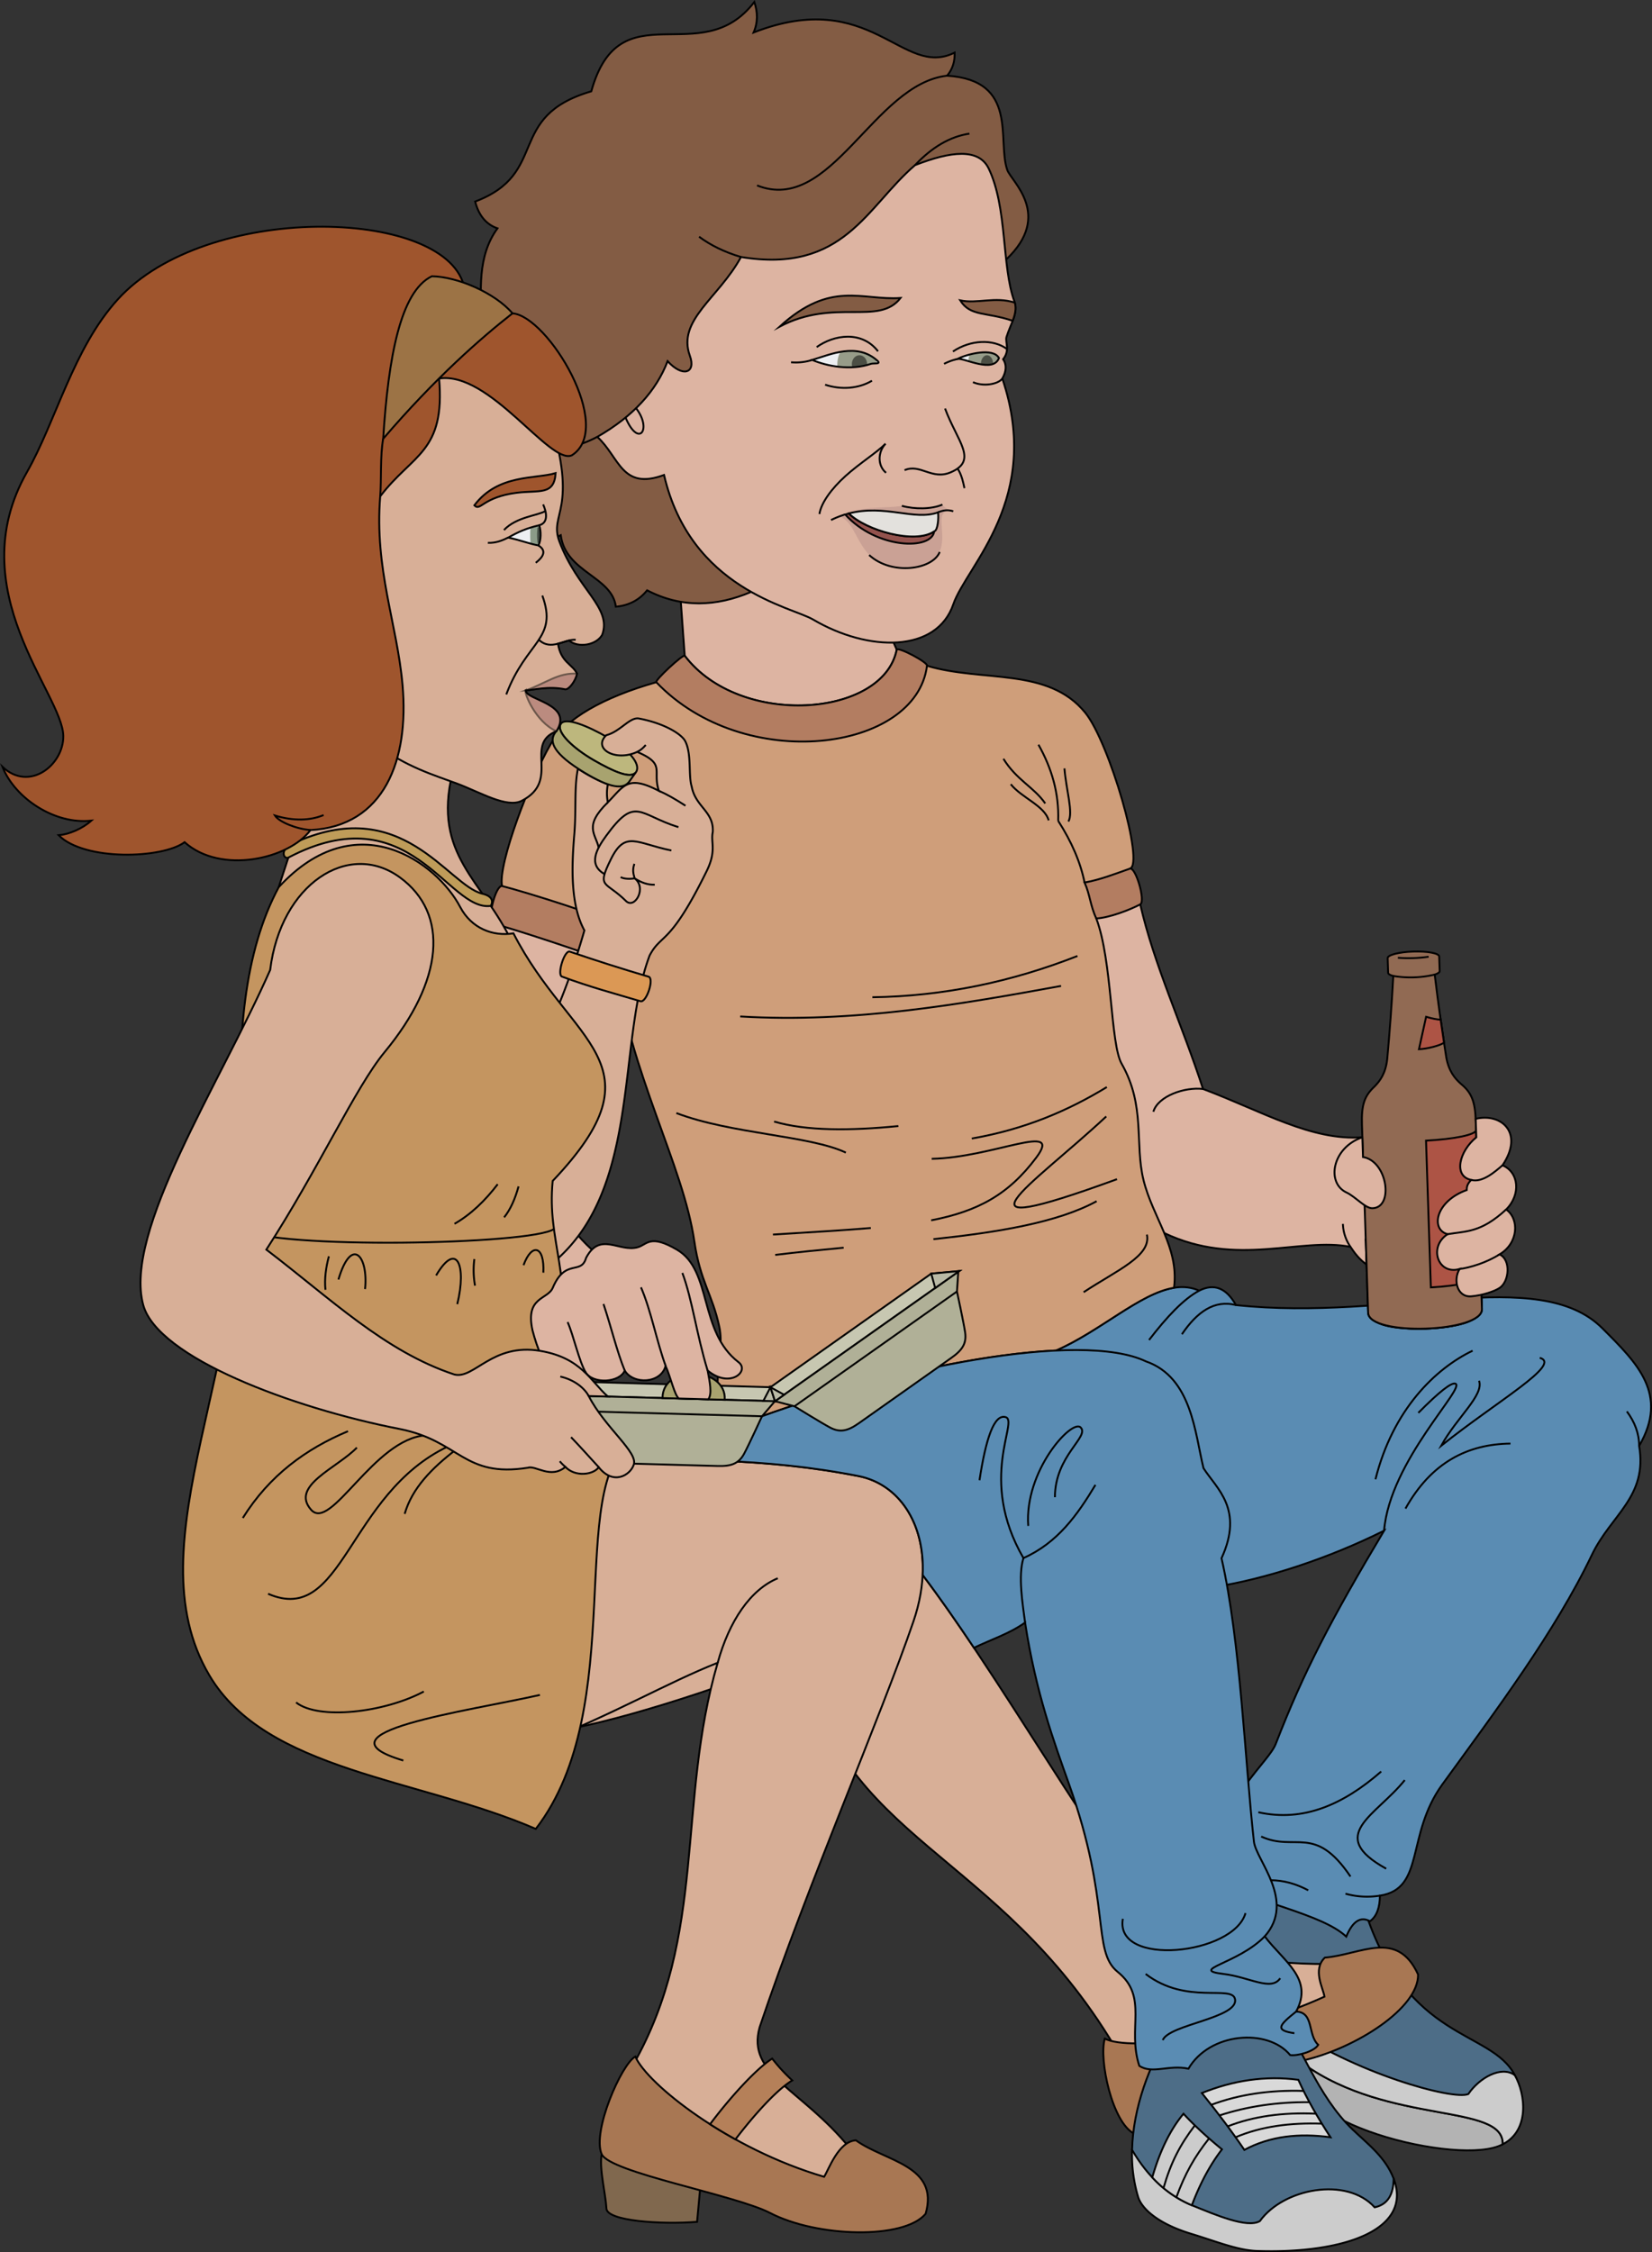 <svg id="presence" xmlns="http://www.w3.org/2000/svg" viewBox="0 0 1766.76 2407.89">
  <rect x="0" y="0" width="1766.76" height="2407.89" fill="#333333" stroke="none"/>
  <defs>
    <style>
      .cls-1 {
        fill: #b3b3b3;
      }

      .cls-1, .cls-10, .cls-11, .cls-12, .cls-13, .cls-14, .cls-15, .cls-16, .cls-17, .cls-18, .cls-19, .cls-2, .cls-20, .cls-21, .cls-22, .cls-23, .cls-24, .cls-25, .cls-26, .cls-27, .cls-28, .cls-29, .cls-3, .cls-33, .cls-34, .cls-37, .cls-38, .cls-39, .cls-4, .cls-5, .cls-6, .cls-7, .cls-8, .cls-9 {
        stroke: #000;
        stroke-miterlimit: 10;
        stroke-width: 2px;
      }

      .cls-2 {
        fill: #ccc;
      }

      .cls-3 {
        fill: #4d6d87;
      }

      .cls-4 {
        fill: #5a8cb3;
      }

      .cls-5 {
        fill: #ddb4a2;
      }

      .cls-6 {
        fill: #cf9e7a;
      }

      .cls-7 {
        fill: #b37d61;
      }

      .cls-8 {
        fill: #bdb77d;
      }

      .cls-9 {
        fill: #d8af97;
      }

      .cls-10 {
        fill: #80684e;
      }

      .cls-11 {
        fill: #a87753;
      }

      .cls-12 {
        fill: #b58059;
      }

      .cls-13 {
        fill: #db9855;
      }

      .cls-14 {
        fill: #c49560;
      }

      .cls-15 {
        fill: #bf9c59;
      }

      .cls-16 {
        fill: #d9d9d9;
      }

      .cls-17 {
        fill: #c7c7b1;
      }

      .cls-18 {
        fill: #b0b097;
      }

      .cls-19 {
        fill: #babaa6;
      }

      .cls-20 {
        fill: none;
      }

      .cls-21 {
        fill: #a8a36f;
      }

      .cls-22 {
        fill: #664530;
      }

      .cls-23 {
        fill: #805d49;
      }

      .cls-24 {
        fill: #a39670;
      }

      .cls-25 {
        fill: #b0a279;
      }

      .cls-26 {
        fill: #916a53;
      }

      .cls-27 {
        fill: #ad5445;
      }

      .cls-28 {
        fill: #835c44;
      }

      .cls-29 {
        fill: #edeff2;
      }

      .cls-30, .cls-35, .cls-36 {
        opacity: 0.5;
      }

      .cls-31 {
        fill: #41491f;
      }

      .cls-32 {
        fill: #9e7675;
        opacity: 0.3;
      }

      .cls-33 {
        fill: #93524d;
      }

      .cls-34 {
        fill: #e3e1dd;
      }

      .cls-35 {
        fill: #2a491f;
      }

      .cls-37 {
        fill: #9e6867;
      }

      .cls-38 {
        fill: #9f552d;
      }

      .cls-39 {
        fill: #9c7345;
      }
    </style>
  </defs>
  <title>eating</title>
  <g id="jacob">
    <path id="soleWhiteDark" class="cls-1" d="M1394.19,2206.73c-28.89,61.52,168.6,110.57,212.94,85.79C1608.36,2248.09,1486.3,2272.43,1394.19,2206.73Z"/>
    <g id="soleWhite">
      <path class="cls-2" d="M1620,2218.61c-35.73-36.4-125.64-46.37-244.79-53,10.22,13.94,5.7,24.61,19,41.16,92.11,65.7,214.17,41.36,212.94,85.79C1635.86,2277.83,1631.88,2239.5,1620,2218.61Z"/>
      <path class="cls-2" d="M1490.44,2329.27l-279.74-30.71a158.18,158.18,0,0,0,6.5,50.35c3.68,12,20.26,28.25,56.49,39.3,27.68,8.45,50.08,17.73,70.62,18.42C1437,2409.78,1511.23,2384,1490.44,2329.27Z"/>
    </g>
    <path id="jacobShoe" class="cls-3" d="M1570.29,2238.88c11.67-17.2,35-30.71,49.74-20.27-25.79-49.12-115.09-35-160.53-176.84-108.68-27.91-213.39-52.43-84.26,123.8C1448.56,2216.52,1553.75,2245.72,1570.29,2238.88Z"/>
    <path id="jacobPants" class="cls-4" d="M1101.07,1453.51c72.81-16.94,132.62-95.51,181.38-73.58,16.06-8.17,29.12-2.79,39.35,15.4,167.59,17.87,323.48-43.49,391.85,24.81,37.34,37.3,71.42,70.47,39.36,125.77,9.22,54.47-30,73.57-50.48,116.35-39.76,83-103.12,167.2-160,245.55-39.26,54.09-18.25,111.33-66.74,118.93-.14,12.61-3.31,22.11-10.66,27.35-10.22-5.55-18.63.23-25.35,16.45-26.23-24.47-94.43-35.53-154-64.72,25.35-90.1,70.51-120.51,78.65-141.49,30-77.28,59-132.61,115.81-227.79-60.09,29.92-126,51.4-181.72,60.28Z"/>
    <g id="skinGallic">
      <path class="cls-5" d="M725.28,604l7,97.14c58.63,77.27,212.36,66,226.73-6.55l-28.9-65.43"/>
      <path class="cls-5" d="M534.89,970.19c112.86-5.67,128.93,136.45,58.09,320.41,29.75,34.94,42.78,59,93.87,73.93C479.82,1571.56,534.89,1046,534.89,970.19Z"/>
      <path class="cls-5" d="M1583.29,1351.05l-5.11-154.8c-68.08,26.43-64-.83-121.18,19.69-54.51,4-107.21-27.81-170.4-51.65-22.69-69.69-52.23-132.15-67.14-197.39-119.51-11.59-114.38,143.1,25.67,351.42,77.64,37,146,4.08,199.19,14.79C1448.55,1338.24,1473.94,1392.24,1583.29,1351.05Z"/>
    </g>
    <path id="jacobShirt" class="cls-6" d="M1255.17,1376.9c.16-.27.33-.53.49-.81,5.26-42.65-22.75-74-32.73-114.47-9.58-38.87,2.41-79.12-23.37-124.31-12.21-21.4-9.87-109.57-27.12-155.32l35.93-53.26c16-4.57-22-135.15-47.72-166.73-39.82-48.93-109.22-32.29-169.27-50.18C918,777.3,824,789.59,701.9,729.39c-56.78,16.16-97.08,38.94-113.19,66.63-21.15,36.37-56.41,127.57-51.81,151.32l120.4,80.75c16.78,120.74,73.35,217.09,85.29,299.19,6.22,42.81,19.3,56.35,26.75,91.57,6.67,31.53-14.4,75.11,10,108.69,111.48-43.88,251.57-79,350-83.62C1177.07,1423,1218.83,1383,1255.17,1376.9Z"/>
    <g id="jacobShirtTrim">
      <path class="cls-7" d="M1159.91,943.59c17.07-3.1,32.32-9.22,48.46-14.86,6.27-2.19,17,35,11.09,38.17-11.3,6-33.36,14.37-47,15.09C1166,968.34,1165.61,956.05,1159.91,943.59Z"/>
      <path class="cls-7" d="M732.31,701.13c58.63,77.27,212.36,66,226.73-6.55,1.73-3.24,34.07,14,32.34,17.24-11.5,92-195.59,116-289.48,17.57C700.08,727.44,730.49,699.19,732.31,701.13Z"/>
      <path class="cls-7" d="M666.26,991.73c6,4.44-8.1,40-14.94,37-19.38-8.48-109-37.87-124-41.19-7-2.85,2.51-41.11,9.58-40.24C560,953.08,652.85,981.82,666.26,991.73Z"/>
    </g>
  </g>
  <g id="mara">
    <path id="nuggetLight" class="cls-8" d="M599.53,774.25c-4.9,8.51,13.49,25.86,35.59,38.6s40.54,20.55,45.33,12.23c4.93-8.54-8.19-23.76-30.29-36.5S604.23,766.09,599.53,774.25Z"/>
    <g id="skinAshkenazi">
      <path class="cls-9" d="M591.75,1851.25c56.07-7.48,167-41.63,266.64-81.5,38.62,198.11,208.08,208.08,333.86,418.56,147.58,31.39,275.17-27.62,226.31-88.51-68,.5-148-13-171-36.87-65.87-68.41-183.62-282-272.89-394.61Z"/>
      <path class="cls-9" d="M632,1562.49c99.16-3.25,190.92-3,286,15.63,55.22,10.84,86.06,76.07,58.88,155.44-35.07,102.43-112.8,280.5-164.46,433.8-14.4,50.81,44,65.21,96.55,129.44-14.6,91.08-138.9,16.23-232.06-88.79,79.61-139.75,46.58-279.49,90.62-430.25-53.19,20.94-114,56.49-191.41,86.39Z"/>
      <path class="cls-9" d="M483.82,826.58c-21.36,88.25,32.52,114.27,64.1,181.44L298.1,948.5c17.58-56,43.59-110.77,12.93-232.47"/>
      <path class="cls-9" d="M694.7,1021.67c-35.3,93.83-8.36,251.75-105,329.79-20.7-76.44-16.65-165.34.93-261,12.05-26.89,23.57-58.22,34.37-95.68-14.67-26.94-13.88-65.75-10.81-102.58,2.31-27.66-.33-49.39,3.88-70.43a165,165,0,0,0,32,16.82,48.16,48.16,0,0,0,0,19.22c17.25-17.55,21.07-29.67,54.58-12.25-7.34-21.89,8-28.27-23.21-41.67-23.38,10.85-48-3.51-33-17.87,15-3.83,25-19.62,34.93-17.8,27.94,5.33,45.59,16.9,49.35,24.05,7.22,13.71,3.29,36.94,7,48.65,4.1,21.94,23.8,26.45,22.57,48.61-2.46,11.08,4.35,19.69-6.57,41.86C716,1012.19,707.37,997.41,694.7,1021.67Z"/>
    </g>
    <path id="soleTan" class="cls-10" d="M648.52,2360.84c-.91-15.81-7.8-42-5.08-57.74,34.63-18.89,59.34,8,105.38,36.58l-3.33,35.83C707.55,2378.51,648.09,2374.78,648.52,2360.84Z"/>
    <g id="maraShoe">
      <path class="cls-11" d="M1416.88,2093c-13.57,13-1.53,33.11-.42,41.76-97.12,43.77-206.14,58.9-234.94,44.89-6.53,22.26,8,90.17,31.59,101.6,19.4,9.39,140.69-68.9,181.83-78.6,55-13,122.18-55.4,121.65-91.61C1494.11,2062.06,1455.35,2089.85,1416.88,2093Z"/>
      <path class="cls-11" d="M915.35,2288.33c-18.79,1.07-29.23,31.73-34,39-102.21-30-189.17-99.16-201.9-128.54-14.85,8.17-46.45,80.27-36,104.29,8.6,19.77,142.74,43.54,180.28,63,50.19,26,143,28.6,166.2.78C1004.76,2315,946.62,2311,915.35,2288.33Z"/>
    </g>
    <path id="maraStrap" class="cls-12" d="M786.55,2287.3c17.5-23,43.31-52.66,60.76-63a187.57,187.57,0,0,1-21.47-23.36c-18.91,12.15-48,45.38-66.47,70.19C767.94,2276.61,777,2282,786.55,2287.3Z"/>
    <path id="watchBand" class="cls-13" d="M693.7,1044.25c-29.76-8.8-53.85-16.53-84.35-26.81-5.77-1.78-14,25-8.26,26.73,30.29,11.24,54.63,17.61,83.89,26.32C691.27,1072.36,699.93,1046.32,693.7,1044.25Z"/>
    <path id="maraDress" class="cls-14" d="M591.09,1262.62c-6.46,65.65,22,98,7.76,197.54l77.58,80.17C604,1588.17,673.84,1824.79,573,1955.38c-125.42-54.3-288.41-61.49-349.11-164.21-84-142.23,48.47-336.22,34.91-576.68-5.91-104.85,2.4-197.29,39.31-266,83.43-90.52,169.45-25.65,194,21.17,12.08,23,35.07,31.78,57,28.21C610.42,1117.53,711.17,1136.15,591.09,1262.62Z"/>
    <path id="clothingGold" class="cls-15" d="M524.86,968.53c-46,6.62-86.17-120.17-216.47-51.63-4.52,2.25-10.29-7.91,4.52-14.86,117.16-55,165.75,44.66,202.93,53.46C531.3,959.16,524.86,968.53,524.86,968.53Z"/>
  </g>
  <path id="jacobShoe-2" data-name="jacobShoe" class="cls-3" d="M1275.53,2358.12c24,9.71,58.34,24.57,71.85,16.58,25.17-35,92.71-47.89,122.8-14.73,14.42-3.07,20.12-14.29,20.26-30.7-8.63-22.71-27.67-37-43.59-52.2-38.78-37.05-55.56-92.37-74.91-113l-121.58,9.21c-20.95,34.32-38.55,80-39.66,125.26C1227.64,2327.78,1249.8,2347.73,1275.53,2358.12Z"/>
  <path id="shoelace" class="cls-16" d="M1422.9,2285.06c-13.69-21-25.49-41.6-34.38-61.41-35.26-4.69-69.59.64-103.16,14.13,16.46,20.4,31.82,40.69,45.44,60.78C1358.33,2283.79,1389.4,2280.47,1422.9,2285.06Z"/>
  <path id="shoeLogo" class="cls-2" d="M1232.31,2328a121.7,121.7,0,0,0,42.35,29.79c8.53-22.71,19.13-42.81,32.19-59.8-15.7-12.86-29.66-25.57-41.14-38.07C1251.23,2277.37,1240.26,2300.32,1232.31,2328Z"/>
  <path id="jacobPants-2" data-name="jacobPants" class="cls-4" d="M1386.19,2150.66c19-35-13.14-53.34-33.62-80.37,33.62-37.91-9.31-81.33-11.55-101.39-9.72-87.28-14.31-213.81-34.65-302.89,24.16-52.65-5.22-74.3-19.25-96.26-9.16-36.79-12.25-97.1-61.61-114.23-69.94-33.3-271.53,6.47-427.34,64.79-15.55,11.65-25,25.83-29.36,41.48,49.85,1.78,99.06,6.49,149.21,16.33,43.14,8.46,71.39,50.12,68.74,105.78,17.57,23.23,36.06,49.77,54.9,77.87,17.8-8.68,38.25-15.2,54.62-27,11.6,75,30.73,127.13,47.16,173.18,45.29,127,24,177.81,51.8,200.23,33.3,26.83,10,60.3,23.19,100.5,13.92,9.28,31.7-1.54,52.57,3.1,22.42-38.66,84.65-43.79,108.8-14.58,7.51,1.2,25.84-3.8,30-10.94C1398.22,2175.4,1405.52,2151.43,1386.19,2150.66Z"/>
  <g id="food">
    <g id="containerLight">
      <polygon class="cls-17" points="614.66 1477.14 588.25 1491.42 828.83 1498.1 823.97 1483.15 614.66 1477.14"/>
      <polygon class="cls-17" points="995.92 1361.72 1025.81 1358.98 828.83 1498.1 823.97 1483.15 995.92 1361.72"/>
    </g>
    <g id="containerDark">
      <path class="cls-18" d="M589.4,1491.45l12.92,16.84s12.45,31.64,16.89,41.07c5.12,10.9,13,14.27,27.41,14.67l121,3.36c14.43.41,22.46-2.53,28.18-13.12,4.95-9.17,19.14-40.07,19.14-40.07l13.84-16.1Z"/>
      <path class="cls-18" d="M1024.87,1359.64l-1.43,21.18s7.17,33.24,8.7,43.55c1.77,11.91-2.9,19.07-14.7,27.39l-98.91,69.86c-11.79,8.33-20.1,10.33-30.73,4.68-9.21-4.89-38.14-22.75-38.14-22.75l-20.83-5.45Z"/>
    </g>
    <g id="containerMedium">
      <polygon class="cls-19" points="823.97 1483.15 816.41 1497.76 828.83 1498.1 823.97 1483.15"/>
      <polygon class="cls-19" points="614.66 1477.14 619.64 1492.29 588.25 1491.42 614.66 1477.14"/>
      <polygon class="cls-19" points="823.97 1483.15 838.58 1491.22 828.83 1498.1 823.97 1483.15"/>
      <polygon class="cls-19" points="995.92 1361.72 1000.16 1377.09 1025.81 1358.98 995.92 1361.72"/>
    </g>
    <g id="containerCreaseLine">
      <line class="cls-20" x1="602.32" y1="1508.29" x2="814.99" y2="1514.2"/>
      <line class="cls-20" x1="1023.44" y1="1380.82" x2="849.66" y2="1503.55"/>
    </g>
    <g id="nuggetDark">
      <path class="cls-21" d="M775.05,1496.61c2.3-35.37-66.51-38.74-66.51-1.85Z"/>
      <path class="cls-21" d="M635.12,812.85c-22.1-12.74-40.49-30.09-35.59-38.6l-6.7,10.44c-4.91,8.51-1.65,21.08,32.58,41.6,26.52,15.89,41.86,19,48.34,8.23l6.06-8.53C674.17,832.75,656.33,825.07,635.12,812.85Z"/>
    </g>
  </g>
  <g id="clothesDisplayLine">
    <path class="cls-20" d="M1277.87,2272.33c-16,21-25.71,39.86-33.53,67"/>
    <path class="cls-20" d="M1293.07,2286.29c-15.61,19.74-25.7,37.56-35,63"/>
    <path class="cls-20" d="M592.42,1314.05c-24.6,16.81-297.43,22-335.85,0"/>
  </g>
  <g id="clothesOverlapLine">
    <path class="cls-20" d="M1131.67,877.58q21.74,33.81,28.24,66"/>
    <path class="cls-20" d="M1094.56,1665.84c-6,18.87-.78,49.54,1.72,68.89"/>
    <path class="cls-20" d="M1171.53,1587.55c-19.12,31.92-40.37,61.94-77,78.29-49.17-84.87-4.71-146.41-19-150.68-12.47-3.73-21.26,23.44-28,67.46"/>
    <path class="cls-20" d="M1413.72,2270.53c-33.76-1.18-64.9,2.91-92.31,14.54"/>
    <path class="cls-20" d="M1407.34,2259.88q-53.5-2.46-94.38,13.54"/>
    <path class="cls-20" d="M1400.41,2247.56c-34.23-.32-66.16,4.4-96.24,14.16"/>
    <path class="cls-20" d="M1394.14,2235.51c-36.27-1.13-69.3,3.83-98.75,14.87"/>
  </g>
  <g id="clothesFoldLine">
    <path class="cls-20" d="M1226.58,1319.93c4.84,23-32,38.06-67.66,61.62"/>
    <path class="cls-20" d="M723.36,1190.05c58.6,22.35,143.26,24.09,181.23,42.29"/>
    <path class="cls-20" d="M827.87,1199.11c34.67,10.18,81.06,9.94,132.91,4.83"/>
    <path class="cls-20" d="M902.26,1334c-24.51,2.29-49.08,4.73-73.18,7.69"/>
    <path class="cls-20" d="M1172.82,1284.29c-41.76,22.75-104.7,33.09-174.56,40.58"/>
    <path class="cls-20" d="M995.85,1304.73c49.9-9.69,82.73-27.49,112.33-67,29.46-39.27-45.91,0-111.76,1.21"/>
    <path class="cls-20" d="M826.66,1319.93c40.48-2.57,74.91-4.45,104.65-7"/>
    <path class="cls-20" d="M1183.09,1193.67c-80.35,74.91-178.82,136.53,11.48,67.06"/>
    <path class="cls-20" d="M1183.69,1162.26c-41.29,25.17-87.74,45.17-144.38,55"/>
    <path class="cls-20" d="M1152.28,1022.11c-70.15,27.56-143.08,43-219.29,44.1"/>
    <path class="cls-20" d="M1134.76,1054.12C1029,1073.46,913.05,1094,791.63,1086.75"/>
    <path class="cls-20" d="M1138.38,821.54c1.82,23,9.68,47.39,4.23,56.79"/>
    <path class="cls-20" d="M1110.6,796.17c14.11,25.05,22.13,51.89,21.07,81.41"/>
    <path class="cls-20" d="M1073.14,811.27c14.08,22.81,32.64,30.29,44.7,47.73"/>
    <path class="cls-20" d="M1081,838.46c11.48,14.5,36.25,22.95,40.48,38.66"/>
    <path class="cls-20" d="M1099.68,1631.43c-4.38-58.68,46.62-114.63,56-105.28,9.94,9.91-27.47,30.14-27.47,74.57"/>
    <path class="cls-20" d="M1200.83,2051.51c-9,52,118.47,38.64,131.19-6.1"/>
    <path class="cls-20" d="M1352.57,2070.29c-28.69,29.52-82.08,35.63-43.94,40.2,27.77,3.34,50.84,18.82,60.51,4.58"/>
    <path class="cls-20" d="M1225.24,2110.49c43.73,33.56,92.64,11.07,95.59,27,3.74,20.15-70.68,26.95-77.29,43.73"/>
    <path class="cls-20" d="M1282.45,1379.93c-16.65,8.88-34.75,28.18-53.58,52.72"/>
    <path class="cls-20" d="M1321.8,1395.33c-22.9-5.95-41.55,7.18-57.79,31.21"/>
    <path class="cls-20" d="M1574.9,1444.11c-39.72,19.1-85.2,62.82-103.88,137.5"/>
    <path class="cls-20" d="M1646.71,1451.75c24.2,6.8-45.07,45.83-105.42,94,16.81-30.55,46-54,40.49-69.51"/>
    <path class="cls-20" d="M1516.85,1510.57c23.11-23.34,35.09-32.28,39.38-31.28,12.88,3-69.94,82.46-76,157.25"/>
    <path class="cls-20" d="M1615.39,1543.41c-45.77.61-84.58,20-112.29,69.51"/>
    <path class="cls-20" d="M1753,1545.91c0-13.29-4.68-25.51-13.11-36.87"/>
    <path class="cls-20" d="M1345.74,1937.57c48.23,10.83,91.19-8.46,131.39-43.54"/>
    <path class="cls-20" d="M1502.34,1903.2c-30.56,38.19-84.79,58.81-19.87,94.72"/>
    <path class="cls-20" d="M1444.28,2006.32c-38.19-56.53-58.82-26-95.48-42.78"/>
    <path class="cls-20" d="M1475.8,2026.74a85.39,85.39,0,0,1-36.87-2.09"/>
    <path class="cls-20" d="M1359.21,2010.27q19.95.11,39.88,10.74"/>
    <path class="cls-20" d="M559.9,1352.69c8.76-24.11,22.64-21.18,21.18,8"/>
    <path class="cls-20" d="M466.4,1363.65c21.91-37.26,32.87-11,22.64,30.68"/>
    <path class="cls-20" d="M507.3,1346.12a92.36,92.36,0,0,0,.73,28.48"/>
    <path class="cls-20" d="M351.72,1343.19c-3.21,12.06-4.85,24-3.66,35.8"/>
    <path class="cls-20" d="M361.94,1368c13.88-46.75,32.14-25.57,28.49,10.23"/>
    <path class="cls-20" d="M372.17,1530.19c-44.83,18.81-83.94,47.06-112.49,92.77"/>
    <path class="cls-20" d="M381.66,1547.72c-21.18,21.92-71.58,40.91-48.94,66.47,21.25,24,67.21-76,122.72-79.62"/>
    <path class="cls-20" d="M479.55,1546.26C371.44,1597.39,367.05,1739.1,286.7,1704"/>
    <path class="cls-20" d="M487.58,1549.91c-25.65,19.67-46.94,41.24-54.78,68.67"/>
    <path class="cls-20" d="M453.25,1808.5c-42.37,22.64-112.49,30.68-136.6,11.68"/>
    <path class="cls-20" d="M577.43,1812.15c-77.43,17.53-246.26,40.27-146.09,70.12"/>
    <path class="cls-20" d="M532.25,1266.13c-13.55,17.7-28.69,32.3-46.18,42.33"/>
    <path class="cls-20" d="M554.57,1268.44c-3.67,13.39-8.65,24.67-15.4,33.09"/>
    <path class="cls-20" d="M1386.19,2150.66c-18.81,15.05-22.78,20.05-1.87,23.18"/>
  </g>
  <g id="bottle">
    <g id="labelReverse">
      <path class="cls-22" d="M1583.71,1363.67c-.2-6.11-35.84-11.39-70.22-8.77l-5.07-154.08c34.37-3,70,2,70.17,7.34Z"/>
      <path class="cls-22" d="M1544,1112.57q-2.06-13.58-4-27.32c-4.24-2.08-17-2.93-25.39-2.78l9.62,34.12C1529.5,1114.17,1539.45,1111.84,1544,1112.57Z"/>
    </g>
    <ellipse id="bottleBottom" class="cls-23" cx="1524.26" cy="1408.54" rx="53.17" ry="11.89" transform="translate(-45.48 50.87) rotate(-1.88)"/>
    <path id="beerSide" class="cls-24" d="M1582.45,1325.13c0,6.15-27.27,11.14-60.92,11.14s-60.93-5-60.93-11.14h0l2.57,78.33c.7,25.42,122.68,21.41,121.71-4l-2.44-74.33Z"/>
    <ellipse id="beerTop" class="cls-25" cx="1521.53" cy="1325.13" rx="60.92" ry="11.15"/>
    <path id="bottleSide" class="cls-26" d="M1562.32,1158.75c-6.48-5.75-12.91-13.45-15.58-28.28q-6.9-43.32-12.36-88.44c3.37-1.13,5.34-2.47,5.3-3.84l-.52-15.58c-.11-3.41-12.54-5.76-27.77-5.26s-27.47,3.67-27.36,7.07l.51,15.58c0,1.38,2.1,2.58,5.54,3.49q-2.5,45.36-6.53,89.06c-1.68,15-7.59,23.08-13.68,29.24-10.65,9.93-14,19.44-13.31,40.78l6.61,200.89c.7,25.42,122.68,21.41,121.71-4l-6.6-200.9C1577.57,1177.23,1573.6,1168,1562.32,1158.75Z"/>
    <path id="bottleCreaseLine" class="cls-20" d="M1534.38,1042a112.15,112.15,0,0,1-44.3,1.46"/>
    <path id="bottleOverlapLine" class="cls-20" d="M1527.86,1022.9A147,147,0,0,1,1495,1024"/>
    <g id="label">
      <path class="cls-27" d="M1583.71,1363.67c.18,5.68-23.19,11.13-53.46,12.76h0l-5.16-156.92c30.27-1.55,53.66-6.4,53.5-11.34Z"/>
      <path class="cls-27" d="M1540.7,1090.12c-3.24.1-9.54-1.23-15.53-3l-7.65,34.68c9.67-.46,23-4.18,26.8-7Q1542.46,1102.52,1540.7,1090.12Z"/>
    </g>
  </g>
  <g id="skinGallic-2" data-name="skinGallic">
    <path class="cls-5" d="M1457,1215.94c-32.34,10.94-38.88,48.78-17,59,9.66,4.52,20,17,27.67,16.84,23.3-.34,16.32-50.45-10-54.72Z"/>
    <path class="cls-5" d="M1578.18,1196.25l.67,19.69c-18.36,15-24.78,41.55-5.52,45.56-4,4.43-4.68,6.75-4.69,10.83-33.7,12.06-38.9,42.38-20.45,47.2-20.82,13.37-10.5,44,12.76,37.23-7.15,11.89-2.54,30.55,12.64,29.21,11.43-1,24.24-5,30.3-9.06,10.22-6.88,12.22-29.93-.16-35.8,20.12-11.91,21.47-37.77,7.07-48,16.06-16.06,13.54-39.95-3.93-47.21C1630.64,1210.54,1604.76,1189.56,1578.18,1196.25Z"/>
    <path class="cls-5" d="M569.51,1422.42c-8.09-36.18,16.21-32.68,21.66-45.57,13.53-32,30.23-13.09,35.64-32,14.89-28.43,35.2-5.87,55.05-11.28,10.35-2.82,13.1-14.6,42.42,2.71,37.45,22.11,23,87.53,65.43,120,12.63,9.48-9,28.88-32.94,9,2.21,11.89,5.08,25,.72,30.83l-31.47-.88c-4.56-3.27-8.61-22.32-14.15-34.87-5.14,19.08-34.49,20.18-43.74,5-5.43,13-33.69,14.79-41.76,1.95C597.18,1489,580.13,1462.57,569.51,1422.42Z"/>
  </g>
  <g id="skinAshkenazi-2" data-name="skinAshkenazi">
    <path class="cls-9" d="M577.84,1444.31c-51.38-8.73-70.8,30.68-92,25.22-74.34-24.55-132.69-81.47-201-133.5,56.11-86.73,95.46-173.68,126.52-211.22,63.14-76.29,69.38-147.95,16.32-186.72-54.87-40.1-127.54,7.14-138.76,99-54.08,122.44-157.2,279.7-135.75,358.14,15.35,56.12,159.22,110.17,274.51,132.62,64.56,12.85,67.85,52.34,137,41.37,8.23-2.74,24.24,12.36,40-.86,10.64,11.21,30.18,8.34,35.63.31,15.47,19.55,33.37,8.75,37.29-2.24,5.72-13.25-30.44-39.69-48-73.84l20.5.57C631.44,1476.63,621.8,1451.78,577.84,1444.31Z"/>
  </g>
  <g id="skinOverlapLine">
    <path class="cls-20" d="M1606.87,1245.88c-7.85,6.71-21.4,18.92-33.54,15.62"/>
    <path class="cls-20" d="M1610.8,1293.09c-27.37,25.22-42.92,23-62.61,26.44"/>
    <path class="cls-20" d="M1603.73,1341.11c-14.17,9-31.8,14.26-42.78,15.65"/>
    <path class="cls-20" d="M607.05,1413.49c6.25,14.07,12.11,41.66,19.32,53.85"/>
    <path class="cls-20" d="M645.42,1394.18c8.21,24.62,14.39,50.81,22.71,71.21"/>
    <path class="cls-20" d="M685.51,1376.35c10.94,25.4,16.52,56.91,26.36,84"/>
    <path class="cls-20" d="M729.78,1361c10.57,28.27,15.11,65.44,27,104.34"/>
    <path class="cls-20" d="M610.72,1536.58c8.62,8.91,19.71,21.25,29.59,32.07"/>
    <path class="cls-20" d="M604.68,1568.34a44.7,44.7,0,0,1-6-6"/>
    <path class="cls-20" d="M733.08,861.43c-10.33-6.73-19.9-12.22-28.39-15.92"/>
    <path class="cls-20" d="M718,909.29c-37.26-7.52-49.22-21.88-64.61,9.23-15.72,31.8-5.81,22.91,16.41,45.13,9.23,8.2,22.22-14.36,8.89-24.62,7,4.59,14.15,7.17,21.54,6.84"/>
    <path class="cls-20" d="M725.55,884.34c-42.73-13.33-45.8-33.85-77.25,9.23-10.15,13.89-19.83,30.76-1.73,41"/>
    <path class="cls-20" d="M650.11,857.76c-26.09,25.55-13.44,33.07-9.83,48.38"/>
    <path class="cls-20" d="M767.55,1777.76c12.29-44.79,35.18-78.34,64.26-90.35"/>
  </g>
  <g id="skinFoldLine">
    <path class="cls-20" d="M1286.6,1164.29c-19.53-2.35-48.18,7.53-53.12,24.33"/>
    <path class="cls-20" d="M629.61,1492.57c-4.23-7.88-14.5-17.17-30.39-20.81"/>
    <path class="cls-20" d="M663.78,937.72c2.93,2,10.45,2.33,14.94,1.31-.28-2.11-3.21-7.44-.28-15.44"/>
    <path class="cls-20" d="M681.48,803.84c3.45-1.66,5.81-3.55,9.12-7.33"/>
    <path class="cls-5" d="M1444.32,1333.11a45.55,45.55,0,0,1-8.13-24.57"/>
  </g>
  <g id="head54">
    <path id="hairMediumBrown" class="cls-28" d="M1076.06,277.48c50.32-47.71,5.41-83.46,1.16-95.82-11-31.9,12.55-95.7-64.28-100.73,5.89-7.13,8.37-15.42,8-24.69-56.12,28.15-89.07-70.7-215-21.49,4.76-10.86,4.46-21.74.8-32.65-57.41,75-143.7-14.46-174.38,95.55-92.22,27-44.11,87.67-124.21,117.84,3.81,14.66,11.63,24.39,23.89,28.66C488.35,304,547.44,392.94,482.65,427.28c6,18.06,18.33,30.5,40.61,34.24,2.74,56.41,70.73,75.24,26.28,106.7,15.33,11.24,31.92,13.49,50.16,4,5.27,39.87,54.95,44,58.92,76.43,14.38-1.31,25.32-7.43,33.44-17.51,36.86,19.12,74,17.52,111.25,1.7l272.75-355.34"/>
    <g id="hairOverlapLine">
      <path class="cls-20" d="M978.57,176.59c18.06-19.17,37.43-30.58,58.2-33.72"/>
      <path class="cls-20" d="M792.44,274.79c-17.83-5.33-32.61-12.66-44.79-21.69"/>
      <path class="cls-20" d="M638.78,467.07c-13.09,6.86-25.38,11-36.59,11.36"/>
    </g>
    <path id="hairEdgeLine" class="cls-20" d="M1012.94,80.93c-78.7,8.83-124,148.92-203.3,117.32"/>
    <rect id="sclera" class="cls-29" x="839.57" y="345.39" width="231.61" height="79.28" transform="translate(1910.75 770.05) rotate(180)"/>
    <g id="irisHazel" class="cls-30">
      <ellipse class="cls-31" cx="916.48" cy="389.25" rx="20.98" ry="24.3"/>
      <ellipse class="cls-31" cx="1052.32" cy="389.25" rx="16.91" ry="24.3"/>
    </g>
    <g id="pupil" class="cls-30">
      <ellipse cx="919.18" cy="389.25" rx="8.16" ry="9.45"/>
      <ellipse cx="1055.57" cy="389.25" rx="6.58" ry="9.45"/>
    </g>
    <g id="skinGallic-3" data-name="skinGallic">
      <path class="cls-5" d="M978.57,176.59c38.53-15.1,67.91-18.21,78.6,3.18,20.41,42,14,105.37,27.63,142.27,4.49,12.19-3.68,23.31-8.43,38.36-1.41,5.49,4.08,14.23-3.56,23.66,3.9,5.77,3.6,12.66-.83,20.67,43.4,128.49-38.23,199.85-52.44,241.31-17.85,52.08-90.82,51.19-150,16.32-23.25-13.69-130.89-32.18-159.37-154.53-45.48,16.76-47.53-19-71.36-40.76,38.5-22.09,63.1-49.24,75.19-80.94,16,17.67,30.6,12.92,23.8-5.73-13.94-38.23,30.84-61.65,54.67-105.61C902.55,292.87,926.79,221,978.57,176.59ZM938.17,385.5c-21.85-19.4-49.44-6.73-69.55-.67,15.76,6.65,41.08,11.74,62.87,4.16C934.16,388.06,943,389.8,938.17,385.5Zm130.17-2.68c-6-11.49-34.14-4.32-44.33.91C1031.16,382.43,1062,399.44,1068.34,382.82Z"/>
    </g>
    <path id="lipMaleMedium__noStroke" class="cls-32" d="M1007.9,539.48c-11.5,5.07-29.74,5.07-43.4,1.36-19.6,3.22-48.73-.66-67,11.55,23.58,6.53,16.41,56.86,73.95,55,63.55-6.15,18.17-62.12,45.15-61.45C1012.42,543.88,1009.13,542.08,1007.9,539.48Z"/>
    <path id="mouthInner" class="cls-33" d="M907.79,549s-.82.16-3.86,1.09c33.87,37.25,92.59,38.25,95.14,18.08C978.49,582.17,926,567.05,907.79,549Z"/>
    <path id="teeth" class="cls-34" d="M1003.2,547.8c-25.3,9.2-56.52-8.88-95.41,1.15,18.16,18.1,70.7,33.22,91.28,19.17l.46-.17C1003,566.2,1004,554,1003.2,547.8Z"/>
    <g id="skinFoldLine-2" data-name="skinFoldLine">
      <path class="cls-20" d="M680.22,436.42c17.49,22.38,2.82,43.16-11.23,10"/>
    </g>
    <g id="lipOverlapLine">
      <path class="cls-20" d="M903.93,550a101.31,101.31,0,0,0-15.14,6"/>
      <path class="cls-20" d="M1019.46,546.65c-5.15-1.71-10.18-1.47-16.26,1.15"/>
    </g>
    <g id="lipEdgeLine">
      <path class="cls-20" d="M1007.9,539.48c-11.5,5.07-29.74,5.07-43.4,1.36"/>
      <path class="cls-20" d="M1005,590.14c-7.54,18.86-51.09,25.55-75.47,3.31"/>
    </g>
    <g id="cheekLine">
      <path class="cls-20" d="M1024.08,501c4,5.67,5.9,14,7.35,20.92"/>
      <path class="cls-20" d="M947,474.45c-9.59,9.65-27.66,20.83-42.81,34.52s-26,28.75-27.85,40.62"/>
    </g>
    <g id="noseLine">
      <path class="cls-20" d="M947,474.45c-8.72,9.36-8.24,23.9.58,31"/>
      <path class="cls-20" d="M1010.7,436.77c13,35.29,35.81,55.51,6,68.23-20.16,8.58-32.44-9.58-49.31-2.32"/>
    </g>
    <g id="eyeFoldLine">
      <path class="cls-20" d="M1072,404.73c-4.83,6.31-20.47,8.82-31.44,3.86"/>
      <path class="cls-20" d="M932.55,407.05c-14.18,8.51-33.1,9.93-50.12,4.25"/>
    </g>
    <g id="eyeCornerLine">
      <path class="cls-20" d="M846,387.31a57.44,57.44,0,0,0,22.59-2.48"/>
      <path class="cls-20" d="M1009.66,389a62.31,62.31,0,0,1,14.35-5.23"/>
    </g>
    <g id="eyeCreaseLine">
      <path class="cls-20" d="M939,375.59c-17.36-22.44-47.15-17.72-65.59-4.48"/>
      <path class="cls-20" d="M1077,373.23c-14.92-11.08-39.14-10-57.88,2.61"/>
    </g>
    <g id="eyebrowBrown">
      <path class="cls-28" d="M963.12,318.6c-23.43,30.26-70.63-.36-129.36,30.63C888.89,299.14,921.32,321.48,963.12,318.6Z"/>
      <path class="cls-28" d="M1085.29,323.55c-21.08-6.8-40,1.51-58.41-2.41,11,17.57,27.73,12.1,56.15,21.87C1085.57,336.26,1087.14,330,1085.29,323.55Z"/>
    </g>
  </g>
  <g id="head49">
    <rect id="sclera-2" data-name="sclera" class="cls-29" x="518.63" y="536.83" width="69.69" height="71.94" transform="translate(1106.96 1145.6) rotate(180)"/>
    <path id="irisGreen" class="cls-35" d="M569.16,594.17c2.63,0,8.94-9.87,8.94-22s-6.31-22-8.94-22A116.4,116.4,0,0,0,569.16,594.17Z"/>
    <path id="pupil-2" data-name="pupil" class="cls-36" d="M575,580.7c2.1,0,3.15-3.84,3.15-8.58s-1.05-8.57-3.15-8.57A61.58,61.58,0,0,0,575,580.7Z"/>
    <g id="skinAshkenazi-3" data-name="skinAshkenazi">
      <path class="cls-9" d="M587.8,445.7c31.42,101.17-1,102.72,10.45,133.26,19.34,51.74,56.44,70.49,45.79,99.72-6.29,11.21-25.67,14.41-35.52,6.1-3.13.69-8.34,2.63-11.75,3.45,3,19.95,15.71,22,20.31,32-1.37,7.55-8.58,17.17-12.56,16.75-17.79-3.77-34.33.73-42.29,1.19.26,10.54,51.64,14.25,32.87,43.61-35.38,14,5,52.78-37.12,74.39-16,8.22-44.69-9.29-69.44-18.47-44.75-16.6-134.28-40-140.46-160.58C348.08,527.38,408.61,266.52,587.8,445.7ZM576.63,561.57c-13.89,3.32-22.11,7-33.09,13.19,12.85,2.7,22.27,6.56,32.15,8.37C578.79,578.56,578.79,567,576.63,561.57Z"/>
    </g>
    <g id="lipFemaleMedium" class="cls-30">
      <path class="cls-37" d="M562.23,738.22c8-.46,24.5-5,42.29-1.19,4,.42,11.19-9.2,12.56-16.75C597,719,583.79,730.52,562.23,738.22Z"/>
      <path class="cls-37" d="M562.23,738.22C560.17,740.66,573,772,595.1,781.83,613.87,752.47,562.49,748.76,562.23,738.22Z"/>
    </g>
    <path id="cheekLine-2" data-name="cheekLine" class="cls-20" d="M580,636.74c17,46.85-17,48.3-38.56,105.73"/>
    <path id="noseLine-2" data-name="noseLine" class="cls-20" d="M615.68,684c-12.23-.85-26.33,12.44-39.39,0"/>
    <g id="eyeLidLine">
      <path class="cls-20" d="M576.63,561.57c10.57-2.69,7.54-15,4.22-22.25"/>
      <path class="cls-20" d="M575.69,583.13c9.51,5.65,5.11,12.55-2.72,18.58"/>
    </g>
    <path id="eyeCornerLine-2" data-name="eyeCornerLine" class="cls-20" d="M543.54,574.76c-6,2.9-13.06,6-21.77,5.6"/>
    <path id="eyeCreaseLine-2" data-name="eyeCreaseLine" class="cls-20" d="M539,566.68c13.06-14.1,36.9-15.55,44.42-20.38"/>
    <path id="eyebrowRed" class="cls-38" d="M594.21,505.83c-1.53,24.11-17.48,18-41.72,21.05-36.37,4.6-38.67,20.29-45.18,13.4C532.58,506.59,572.77,512.34,594.21,505.83Z"/>
    <path id="hairRed" class="cls-38" d="M611.53,486.82C658,457.45,586.08,338,548.07,335L496,305c-22.25-82.95-275.55-89-370.13,15.21C78.26,372.66,60,450,28.75,504.89-42.83,630.89,67,741.72,67.69,786.81c.48,31.1-36.39,60.22-65.09,33,13.52,34,56.36,62,95.13,57.58C88,886.08,73.79,892.07,62.68,893c27.88,27.88,111.15,25,134.74,7.43,38.5,34.63,111.32,18.22,134.63-12.94,79.09-4.2,105.52-75.05,98.46-155-5.78-65.54-30.2-124-23.9-201.8,34.69-45.49,69.69-46.89,63-126C523.69,396.41,587.94,497.29,611.53,486.82Z"/>
    <path id="maraHeadband" class="cls-39" d="M548.07,335c-18.44-21.66-58.54-39.17-86.2-39.64C428.23,311.46,415.32,382,409.79,469.1,465.56,404.1,514,361.7,548.07,335Z"/>
    <g id="hairOverlapLine-2" data-name="hairOverlapLine">
      <path class="cls-20" d="M346.07,871.42c-14.23,6-32.27,6.56-52.07.5,4.5,7,23.53,14.52,38.05,15.52"/>
      <path class="cls-20" d="M409.79,469.1c-3.32,18.54-1.79,43.31-3.18,61.57"/>
    </g>
  </g>
</svg>
